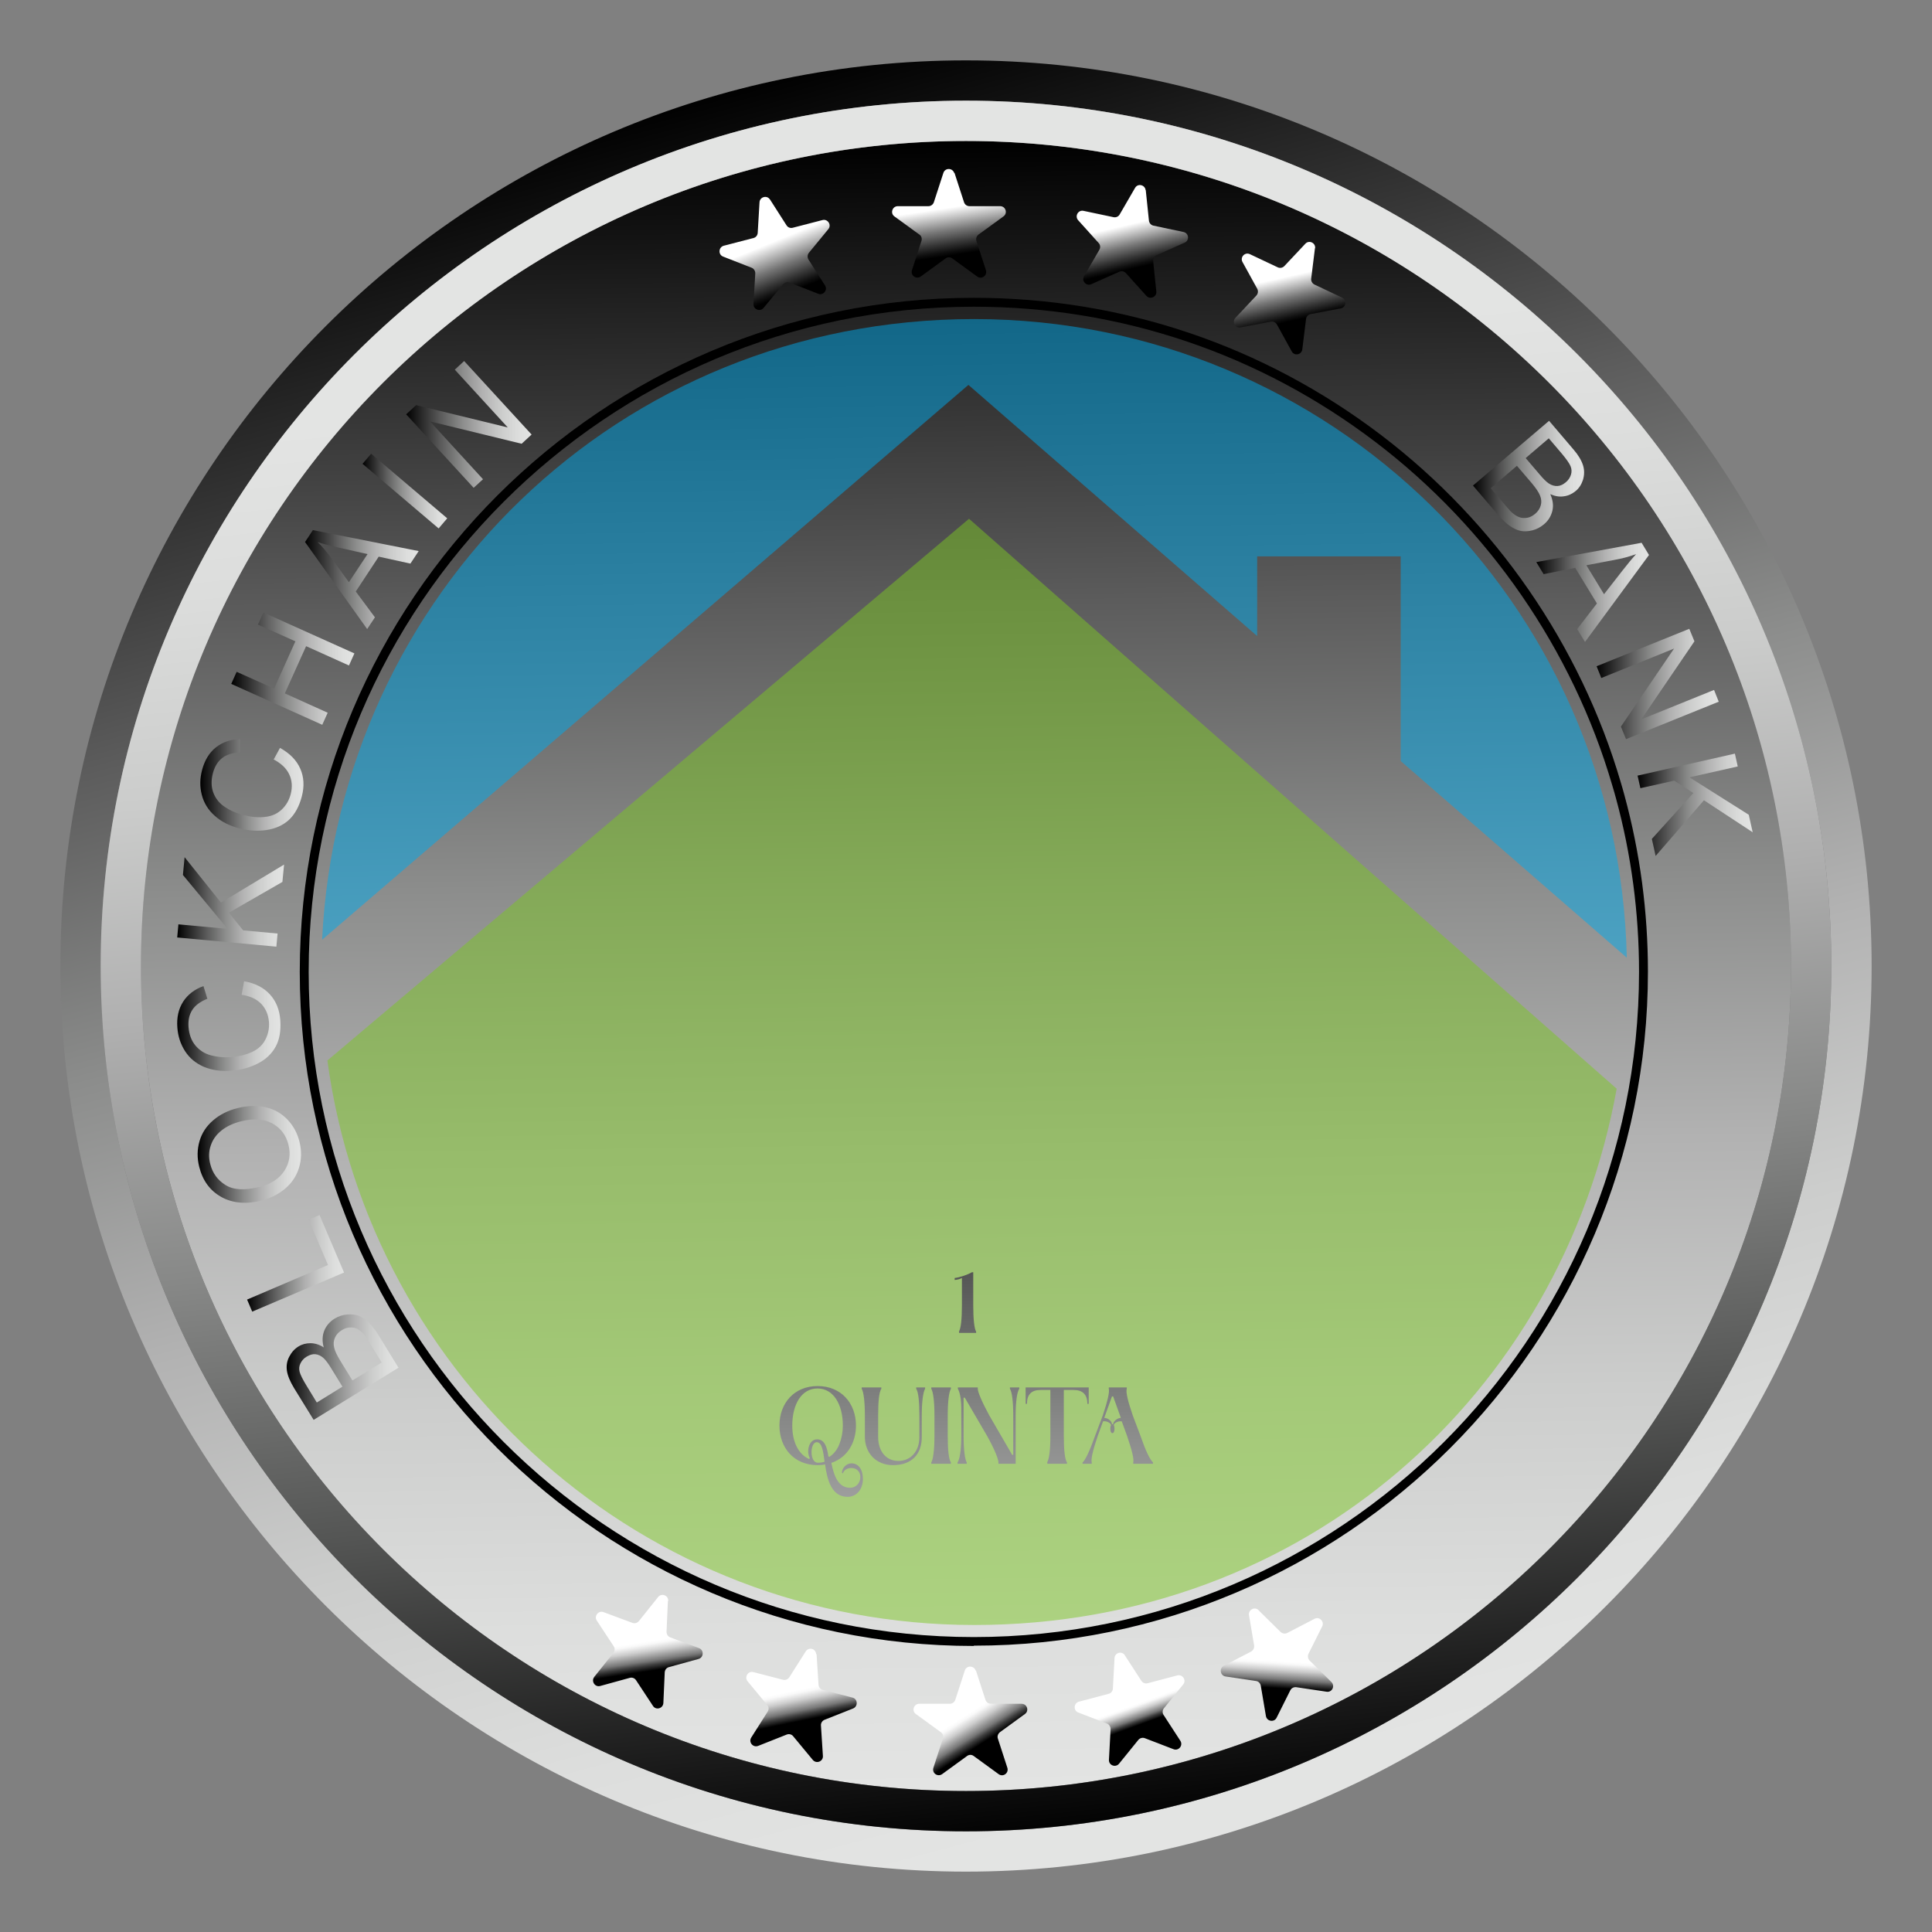 <?xml version="1.0" encoding="UTF-8"?>
<svg id="Layer_2" data-name="Layer 2" xmlns="http://www.w3.org/2000/svg" xmlns:xlink="http://www.w3.org/1999/xlink" viewBox="0 0 128 128">
  <rect x="0" y="0" width="128" height="128" fill="#808080" stroke="none"/>
  <defs>
    <style>
      .cls-1 {
        fill: url(#linear-gradient-2);
      }

      .cls-2 {
        fill: url(#linear-gradient-17);
      }

      .cls-3 {
        opacity: .5;
      }

      .cls-4 {
        fill: url(#linear-gradient-15);
      }

      .cls-5 {
        fill: url(#linear-gradient-18);
      }

      .cls-6 {
        fill: url(#linear-gradient-28);
      }

      .cls-7 {
        fill: url(#linear-gradient-14);
      }

      .cls-8 {
        fill: url(#linear-gradient-20);
      }

      .cls-9 {
        fill: url(#linear-gradient-6);
      }

      .cls-10 {
        fill: #7bc623;
      }

      .cls-11 {
        fill: url(#linear-gradient-32);
      }

      .cls-12 {
        fill: url(#linear-gradient-11);
      }

      .cls-13 {
        fill: url(#linear-gradient-10);
      }

      .cls-14 {
        fill: #00a9ec;
      }

      .cls-15 {
        fill: url(#linear-gradient-16);
      }

      .cls-16 {
        fill: url(#linear-gradient-31);
      }

      .cls-17 {
        fill: url(#linear-gradient-21);
      }

      .cls-18 {
        fill: url(#linear-gradient-25);
      }

      .cls-19 {
        fill: url(#linear-gradient-5);
      }

      .cls-20 {
        fill: url(#linear-gradient-7);
      }

      .cls-21 {
        fill: url(#linear-gradient-24);
      }

      .cls-22 {
        fill: url(#linear-gradient-9);
      }

      .cls-23 {
        fill: url(#linear-gradient-22);
      }

      .cls-24 {
        fill: url(#linear-gradient-3);
      }

      .cls-25 {
        fill: url(#linear-gradient);
      }

      .cls-26 {
        fill: url(#linear-gradient-27);
      }

      .cls-27 {
        fill: url(#linear-gradient-33);
      }

      .cls-28 {
        fill: url(#linear-gradient-29);
      }

      .cls-29 {
        fill: url(#linear-gradient-30);
      }

      .cls-30 {
        fill: url(#linear-gradient-23);
      }

      .cls-31 {
        fill: url(#linear-gradient-19);
      }

      .cls-32 {
        fill: url(#linear-gradient-4);
      }

      .cls-33 {
        fill: url(#linear-gradient-8);
      }

      .cls-34 {
        fill: url(#linear-gradient-12);
      }

      .cls-35 {
        fill: url(#linear-gradient-13);
      }

      .cls-36 {
        fill: url(#linear-gradient-26);
      }
    </style>
    <linearGradient id="linear-gradient" x1="63.28" y1="9.34" x2="64.72" y2="118.66" gradientUnits="userSpaceOnUse">
      <stop offset="0" stop-color="#000"/>
      <stop offset=".1" stop-color="#222"/>
      <stop offset=".28" stop-color="#5c5c5c"/>
      <stop offset=".45" stop-color="#8c8d8c"/>
      <stop offset=".61" stop-color="#b2b2b2"/>
      <stop offset=".76" stop-color="#cccdcc"/>
      <stop offset=".9" stop-color="#dddedd"/>
      <stop offset="1" stop-color="#e3e4e3"/>
    </linearGradient>
    <linearGradient id="linear-gradient-2" x1="48.35" y1="5.59" x2="78.78" y2="119.15" xlink:href="#linear-gradient"/>
    <linearGradient id="linear-gradient-3" x1="70.1" y1="122.04" x2="58.28" y2="9.6" gradientUnits="userSpaceOnUse">
      <stop offset="0" stop-color="#000"/>
      <stop offset=".06" stop-color="#171717"/>
      <stop offset=".22" stop-color="#545554"/>
      <stop offset=".38" stop-color="#878887"/>
      <stop offset=".53" stop-color="#afafaf"/>
      <stop offset=".66" stop-color="#cbcccb"/>
      <stop offset=".78" stop-color="#dcdddc"/>
      <stop offset=".87" stop-color="#e3e4e3"/>
    </linearGradient>
    <linearGradient id="linear-gradient-4" x1="93.45" y1="-17.3" x2="95.96" y2="-10.04" gradientTransform="translate(-42.18 35.46) rotate(-3.2)" gradientUnits="userSpaceOnUse">
      <stop offset=".04" stop-color="#fff"/>
      <stop offset=".42" stop-color="#fff"/>
      <stop offset=".5" stop-color="#cdcdcd"/>
      <stop offset=".64" stop-color="#767676"/>
      <stop offset=".76" stop-color="#363636"/>
      <stop offset=".84" stop-color="#0f0f0f"/>
      <stop offset=".88" stop-color="#000"/>
      <stop offset="1" stop-color="#000"/>
    </linearGradient>
    <linearGradient id="linear-gradient-5" x1="43.35" y1="113.3" x2="41.95" y2="104.08" gradientUnits="userSpaceOnUse">
      <stop offset="0" stop-color="#000"/>
      <stop offset=".28" stop-color="#000"/>
      <stop offset=".32" stop-color="#3d3d3d"/>
      <stop offset=".35" stop-color="#777"/>
      <stop offset=".39" stop-color="#a8a8a8"/>
      <stop offset=".42" stop-color="#cdcdcd"/>
      <stop offset=".45" stop-color="#e8e8e8"/>
      <stop offset=".47" stop-color="#f9f9f9"/>
      <stop offset=".49" stop-color="#fff"/>
      <stop offset="1" stop-color="#fff"/>
    </linearGradient>
    <linearGradient id="linear-gradient-6" x1="53.77" y1="116.67" x2="51.81" y2="107.08" xlink:href="#linear-gradient-5"/>
    <linearGradient id="linear-gradient-7" x1="66.64" y1="117.9" x2="61.15" y2="109.24" xlink:href="#linear-gradient-5"/>
    <linearGradient id="linear-gradient-8" x1="76.19" y1="115.97" x2="73.95" y2="109.82" xlink:href="#linear-gradient-5"/>
    <linearGradient id="linear-gradient-9" x1="84.41" y1="114.24" x2="84.97" y2="105.67" xlink:href="#linear-gradient-5"/>
    <linearGradient id="linear-gradient-10" x1="62.41" y1="10.91" x2="63.43" y2="17.7" gradientTransform="matrix(1,0,0,1,0,0)" xlink:href="#linear-gradient-4"/>
    <linearGradient id="linear-gradient-11" x1="128.3" y1="-30.19" x2="129.32" y2="-23.95" gradientTransform="translate(-51.79 51.35) rotate(-3.99)" xlink:href="#linear-gradient-4"/>
    <linearGradient id="linear-gradient-12" x1="84.34" y1="15.78" x2="85.74" y2="22.02" gradientTransform="matrix(1,0,0,1,0,0)" xlink:href="#linear-gradient-4"/>
    <linearGradient id="linear-gradient-13" x1="97.59" y1="31.54" x2="104.94" y2="31.54" xlink:href="#linear-gradient"/>
    <linearGradient id="linear-gradient-14" x1="101.79" y1="39.24" x2="109.25" y2="39.24" xlink:href="#linear-gradient"/>
    <linearGradient id="linear-gradient-15" x1="105.78" y1="45.31" x2="113.87" y2="45.31" xlink:href="#linear-gradient"/>
    <linearGradient id="linear-gradient-16" x1="108.48" y1="53.33" x2="116.11" y2="53.33" xlink:href="#linear-gradient"/>
    <linearGradient id="linear-gradient-17" x1="63.96" y1="70.63" x2="63.96" y2="132.25" xlink:href="#linear-gradient-3"/>
    <linearGradient id="linear-gradient-18" x1="54.39" y1="70.63" x2="54.39" y2="132.25" xlink:href="#linear-gradient-3"/>
    <linearGradient id="linear-gradient-19" x1="59.19" y1="70.63" x2="59.19" y2="132.25" xlink:href="#linear-gradient-3"/>
    <linearGradient id="linear-gradient-20" x1="62.35" y1="70.63" x2="62.35" y2="132.25" xlink:href="#linear-gradient-3"/>
    <linearGradient id="linear-gradient-21" x1="65.48" y1="70.63" x2="65.48" y2="132.25" xlink:href="#linear-gradient-3"/>
    <linearGradient id="linear-gradient-22" x1="70.03" y1="70.63" x2="70.03" y2="132.25" xlink:href="#linear-gradient-3"/>
    <linearGradient id="linear-gradient-23" x1="74.07" y1="70.63" x2="74.07" y2="132.25" xlink:href="#linear-gradient-3"/>
    <linearGradient id="linear-gradient-24" x1="19" y1="90.57" x2="26.41" y2="90.57" xlink:href="#linear-gradient"/>
    <linearGradient id="linear-gradient-25" x1="16.37" y1="83.7" x2="22.79" y2="83.7" xlink:href="#linear-gradient"/>
    <linearGradient id="linear-gradient-26" x1="13.1" y1="76.49" x2="19.95" y2="76.49" xlink:href="#linear-gradient"/>
    <linearGradient id="linear-gradient-27" x1="11.73" y1="67.98" x2="18.58" y2="67.98" xlink:href="#linear-gradient"/>
    <linearGradient id="linear-gradient-28" x1="11.74" y1="59.76" x2="18.82" y2="59.76" xlink:href="#linear-gradient"/>
    <linearGradient id="linear-gradient-29" x1="13.28" y1="52.01" x2="20.11" y2="52.01" xlink:href="#linear-gradient"/>
    <linearGradient id="linear-gradient-30" x1="15.32" y1="44.3" x2="23.47" y2="44.3" xlink:href="#linear-gradient"/>
    <linearGradient id="linear-gradient-31" x1="20.21" y1="38.4" x2="27.73" y2="38.4" xlink:href="#linear-gradient"/>
    <linearGradient id="linear-gradient-32" x1="24.02" y1="32.54" x2="29.62" y2="32.54" xlink:href="#linear-gradient"/>
    <linearGradient id="linear-gradient-33" x1="26.92" y1="28.12" x2="35.22" y2="28.12" xlink:href="#linear-gradient"/>
  </defs>
  <circle class="cls-25" cx="64" cy="64" r="54.66"/>
  <path class="cls-1" d="m64,124c-33.08,0-60-26.92-60-60S30.92,4,64,4s60,26.92,60,60-26.92,60-60,60Zm0-117.33C32.39,6.67,6.67,32.39,6.67,64s25.72,57.33,57.33,57.33,57.33-25.72,57.33-57.33S95.61,6.67,64,6.67Z"/>
  <path class="cls-24" d="m64,121.33c-31.61,0-57.33-25.72-57.33-57.33S32.39,6.67,64,6.67s57.33,25.72,57.33,57.33-25.72,57.33-57.33,57.33Zm0-111.99c-30.14,0-54.66,24.52-54.66,54.66s24.52,54.66,54.66,54.66,54.66-24.52,54.66-54.66S94.14,9.34,64,9.34Z"/>
  <path class="cls-32" d="m51.01,13.21l1.1,1.72c.09.14.25.2.41.16l1.97-.51c.35-.09.62.32.39.6l-1.29,1.57c-.1.13-.11.3-.03.44l1.1,1.72c.2.31-.12.69-.46.55l-1.89-.74c-.15-.06-.33-.01-.43.11l-1.29,1.57c-.23.28-.69.1-.67-.26l.12-2.03c0-.16-.09-.31-.24-.37l-1.89-.74c-.34-.13-.31-.62.04-.72l1.97-.51c.16-.04.27-.18.28-.34l.12-2.03c.02-.36.5-.49.69-.18Z"/>
  <path class="cls-19" d="m44.25,106.08l-.09,2.03c0,.16.09.31.24.37l1.91.71c.34.13.32.62-.03.72l-1.96.54c-.16.04-.27.18-.28.35l-.09,2.03c-.02.36-.49.5-.69.19l-1.12-1.7c-.09-.14-.26-.2-.41-.16l-1.96.54c-.35.1-.62-.31-.4-.6l1.27-1.59c.1-.13.11-.31.02-.44l-1.12-1.7c-.2-.3.11-.69.45-.56l1.91.71c.15.06.33,0,.43-.12l1.27-1.59c.23-.29.69-.11.67.25Z"/>
  <path class="cls-9" d="m54.1,109.59l.13,2.03c.01.16.12.3.28.34l1.97.51c.35.09.38.58.04.72l-1.89.75c-.15.06-.25.21-.24.37l.13,2.03c.02.36-.43.54-.67.26l-1.3-1.57c-.1-.13-.28-.17-.43-.11l-1.89.75c-.34.13-.65-.24-.46-.55l1.09-1.72c.09-.14.08-.32-.03-.44l-1.3-1.57c-.23-.28.03-.7.38-.61l1.97.51c.16.04.32-.03.41-.16l1.09-1.72c.2-.31.67-.19.69.18Z"/>
  <path class="cls-20" d="m64.66,110.68l.63,1.94c.05.16.2.26.36.26h2.03c.37,0,.52.47.22.68l-1.65,1.2c-.13.1-.19.27-.14.42l.63,1.94c.11.35-.28.64-.58.42l-1.65-1.2c-.13-.1-.31-.1-.44,0l-1.65,1.2c-.3.21-.69-.07-.58-.42l.63-1.94c.05-.16,0-.33-.14-.42l-1.65-1.2c-.3-.21-.14-.68.22-.68h2.03c.16,0,.31-.11.36-.26l.63-1.94c.11-.35.6-.35.72,0Z"/>
  <path class="cls-33" d="m74.51,109.65l1.11,1.71c.09.14.26.2.41.16l1.97-.52c.35-.09.62.32.39.6l-1.28,1.58c-.1.13-.11.31-.02.44l1.11,1.71c.2.31-.11.69-.45.56l-1.9-.73c-.15-.06-.33-.01-.43.11l-1.28,1.58c-.23.28-.69.11-.67-.26l.11-2.03c0-.16-.09-.31-.24-.37l-1.9-.73c-.34-.13-.31-.62.04-.72l1.97-.52c.16-.04.27-.18.28-.34l.11-2.03c.02-.36.49-.49.69-.18Z"/>
  <path class="cls-22" d="m83.39,106.69l1.45,1.43c.12.11.29.14.44.07l1.81-.94c.32-.17.67.18.51.5l-.91,1.82c-.07.15-.04.32.07.44l1.45,1.43c.26.26.04.7-.32.64l-2.01-.3c-.16-.02-.32.06-.39.2l-.91,1.82c-.16.33-.65.25-.71-.11l-.34-2.01c-.03-.16-.15-.29-.32-.31l-2.01-.3c-.36-.05-.44-.54-.12-.71l1.81-.94c.14-.08.22-.24.2-.4l-.34-2.01c-.06-.36.38-.59.64-.33Z"/>
  <path class="cls-13" d="m63.24,11.46l.63,1.94c.05.16.2.26.36.26h2.03c.37,0,.52.47.22.68l-1.65,1.2c-.13.1-.19.27-.14.42l.63,1.94c.11.35-.28.64-.58.42l-1.65-1.2c-.13-.1-.31-.1-.44,0l-1.65,1.2c-.3.21-.69-.07-.58-.42l.63-1.94c.05-.16,0-.33-.14-.42l-1.65-1.2c-.3-.21-.14-.68.22-.68h2.03c.16,0,.31-.11.36-.26l.63-1.94c.11-.35.6-.35.72,0Z"/>
  <path class="cls-12" d="m75.91,12.6l.21,2.02c.02.16.14.3.3.33l1.99.42c.36.08.41.56.07.71l-1.86.83c-.15.07-.24.22-.22.38l.21,2.02c.04.36-.41.56-.66.29l-1.36-1.51c-.11-.12-.28-.16-.43-.09l-1.86.83c-.33.15-.66-.22-.48-.53l1.02-1.76c.08-.14.06-.32-.05-.44l-1.36-1.51c-.24-.27,0-.7.36-.62l1.99.42c.16.03.32-.04.4-.18l1.02-1.76c.18-.32.66-.21.7.15Z"/>
  <path class="cls-34" d="m87.12,16.44l-.25,2.02c-.02.16.07.32.21.39l1.84.87c.33.16.27.64-.09.71l-2,.38c-.16.03-.28.16-.3.32l-.25,2.02c-.05.36-.53.45-.7.13l-.98-1.78c-.08-.14-.24-.22-.4-.19l-2,.38c-.36.07-.6-.36-.35-.63l1.39-1.48c.11-.12.13-.3.06-.44l-.98-1.78c-.18-.32.16-.68.49-.52l1.84.87c.15.07.32.04.44-.08l1.39-1.48c.25-.27.69-.06.65.3Z"/>
  <path d="m64.52,109.05c-24.62,0-44.66-20.03-44.66-44.66s20.03-44.66,44.66-44.66c9.83,0,19.17,3.15,26.99,9.1,7.57,5.76,13.21,13.93,15.87,23,.09.29.17.59.25.88,1.03,3.79,1.55,7.71,1.55,11.66,0,24.62-20.03,44.66-44.66,44.66Zm0-88.73c-24.3,0-44.07,19.77-44.07,44.07s19.77,44.07,44.07,44.07,44.07-19.77,44.07-44.07c0-3.9-.51-7.77-1.53-11.51-.08-.29-.16-.58-.25-.87-2.62-8.95-8.19-17.02-15.66-22.71-7.72-5.88-16.93-8.98-26.64-8.98Z"/>
  <g>
    <path class="cls-35" d="m97.59,32.17l5.04-4.29,1.61,1.89c.33.38.54.74.64,1.06.1.32.09.64,0,.95-.1.31-.26.57-.5.76-.22.18-.47.3-.76.34-.29.05-.59,0-.91-.14.17.38.22.75.14,1.09-.08.35-.26.65-.55.9-.24.2-.5.34-.79.41s-.55.08-.78.03c-.24-.05-.47-.17-.72-.34-.24-.17-.5-.42-.78-.74l-1.64-1.92Zm1.16.16l1.07,1.25c.18.22.32.36.41.43.16.13.31.22.47.27.15.05.32.05.5.02s.35-.13.51-.26c.19-.16.31-.35.37-.56s.04-.43-.05-.65c-.09-.22-.27-.49-.54-.81l-.99-1.16-1.73,1.48Zm2.33-1.98l.93,1.09c.25.3.45.49.6.59.2.13.39.18.58.17.19-.01.37-.1.55-.25.17-.14.28-.31.34-.5s.05-.38-.03-.57c-.08-.19-.27-.46-.58-.83l-.86-1.01-1.52,1.3Z"/>
    <path class="cls-7" d="m101.79,37.24l6.97-1.28.49.81-4.24,5.76-.52-.85,1.31-1.7-1.44-2.36-2.09.42-.48-.79Zm3.31.21l1.17,1.92,1.2-1.54c.37-.47.67-.84.93-1.12-.41.15-.83.27-1.26.35l-2.04.39Z"/>
    <path class="cls-4" d="m105.78,44.14l6.14-2.48.34.83-3.52,5.17,4.82-1.95.31.78-6.14,2.48-.34-.83,3.52-5.17-4.82,1.95-.31-.78Z"/>
    <path class="cls-15" d="m108.48,51.39l6.46-1.46.19.85-3.2.72,3.93,2.48.26,1.16-3.23-2.12-3.2,3.69-.25-1.13,2.75-3.04-1.27-.82-2.24.5-.19-.85Z"/>
  </g>
  <g class="cls-3">
    <path class="cls-10" d="m64.2,34.37l-42.51,35.89c2.86,21.12,20.95,37.4,42.86,37.4s38.91-15.33,42.56-35.53l-42.91-37.76Z"/>
    <path class="cls-14" d="m64.16,25.5l19.13,16.64v-5.28h9.51v13.56l14.98,13.03c-.51-23.45-19.66-42.31-43.24-42.31S22.46,39.36,21.34,62.26l42.82-36.76Z"/>
  </g>
  <g>
    <path class="cls-2" d="m63.53,88.22c.13-.21.2-.79.2-1.75v-1.8c-.11.07-.37.13-.48.13v-.13c.32-.03.87-.22,1.14-.38h.09v2.18c0,.95.07,1.55.19,1.75v.09h-1.13v-.09Z"/>
    <path class="cls-5" d="m54.65,97.02c-.14.04-.31.05-.48.05-1.56,0-2.53-1.14-2.53-2.62s.97-2.62,2.53-2.62,2.54,1.14,2.54,2.62c0,1.15-.59,2.12-1.63,2.47.16.82.44,1.65,1.24,1.65.38,0,.68-.3.68-.72,0-.37-.27-.59-.59-.59-.28,0-.51.14-.56.36l-.07-.05c0-.3.29-.62.63-.62.47,0,.76.41.76,1.04,0,.69-.43,1.18-1.01,1.18-1.09,0-1.36-1.17-1.5-2.16Zm-.99-.4c-.25-.43-.09-1.26.48-1.26.48,0,.66.5.74,1.13l.07.03c.28-.18.51-.46.66-.84s.23-.79.23-1.23c0-1.39-.61-2.46-1.68-2.46s-1.67,1.07-1.67,2.46c0,.51.09.98.28,1.37.2.4.46.67.82.84l.07-.04Zm.97.22c-.09-.69-.17-1.29-.52-1.29-.46,0-.48,1.36.07,1.36.17,0,.32-.02.46-.07Z"/>
    <path class="cls-31" d="m57.3,95.2v-1.42c0-.98-.09-1.57-.21-1.77v-.09h1.3v.09c-.14.2-.21.79-.21,1.77v1.42c0,.95.52,1.59,1.34,1.59s1.39-.64,1.39-1.57v-1.44c0-.98-.07-1.57-.21-1.77v-.09h.59v.09c-.12.2-.22.79-.22,1.77v1.44c0,1.13-.67,1.85-1.91,1.85-1.13,0-1.86-.82-1.86-1.87Z"/>
    <path class="cls-8" d="m61.7,96.89c.12-.2.21-.81.21-1.76v-1.35c0-.98-.09-1.57-.21-1.77v-.09h1.3v.09c-.12.2-.21.79-.21,1.77v1.35c0,.96.07,1.55.21,1.76v.09h-1.3v-.09Z"/>
    <path class="cls-17" d="m63.44,96.89c.14-.2.25-.81.25-1.76v-1.79c0-.67-.11-1.13-.23-1.33v-.09h1.32v.09c0,.2.24.8.76,1.76l1.52,2.62h.07v-2.62c0-.96-.09-1.56-.22-1.76v-.09h.62v.09c-.14.2-.24.8-.24,1.76v3.21h-1.14v-.09c0-.2-.23-.82-.76-1.77l-1.47-2.52h-.08v2.53c0,.95.09,1.56.21,1.76v.09h-.61v-.09Z"/>
    <path class="cls-23" d="m69.37,96.89c.14-.2.22-.81.22-1.76v-3.04h-.65c-.6,0-.9.29-.9.92h-.09v-1.09h4.18v1.09h-.09c0-.64-.33-.92-.91-.92h-.65v3.04c0,.96.07,1.55.21,1.76v.09h-1.3v-.09Z"/>
    <path class="cls-30" d="m71.73,96.89c.2-.2.48-.8.82-1.76l.51-1.35c.33-.98.46-1.57.4-1.77v-.09h1.19v.09c-.07.22.07.81.4,1.77l.51,1.35c.33.96.61,1.55.83,1.76v.09h-1.31v-.09c.06-.21-.08-.79-.41-1.76l-.35-.96c-.22-.04-.51.1-.53.25.03.05.05.15.05.23,0,.14-.04.3-.14.3s-.14-.16-.14-.3c0-.08.02-.18.05-.23-.01-.15-.33-.3-.53-.25l-.35.96c-.33.96-.46,1.56-.4,1.76v.09h-.61v-.09Zm2.02-2.54c0-.09.07-.19.17-.27.11-.09.22-.14.34-.14l-.51-1.42h-.08l-.51,1.42c.25,0,.51.22.51.42h.07Z"/>
  </g>
  <g>
    <path class="cls-21" d="m26.41,90.61l-5.63,3.46-1.3-2.11c-.26-.43-.42-.81-.47-1.14-.05-.33,0-.64.15-.93.15-.29.35-.52.61-.68.24-.15.51-.22.8-.22s.59.09.88.28c-.11-.4-.1-.77.03-1.1.13-.33.36-.6.68-.8.26-.16.54-.26.84-.28.3-.03.55,0,.78.09.22.09.44.24.66.45.21.21.43.49.65.85l1.32,2.15Zm-3.72,1.26l-.75-1.22c-.2-.33-.37-.55-.5-.67-.17-.15-.35-.24-.54-.26-.19-.02-.38.04-.58.16-.19.11-.32.26-.41.44-.09.18-.11.36-.06.56.05.2.2.5.45.91l.69,1.13,1.7-1.05Zm2.6-1.6l-.86-1.4c-.15-.24-.26-.4-.34-.49-.14-.15-.28-.26-.42-.34s-.3-.1-.49-.09c-.18,0-.36.07-.54.18-.21.13-.36.29-.45.5-.09.2-.11.42-.05.65.05.23.19.52.41.88l.8,1.3,1.94-1.19Z"/>
    <path class="cls-18" d="m22.79,84.31l-6.08,2.59-.34-.8,5.36-2.29-1.28-3,.72-.31,1.62,3.8Z"/>
    <path class="cls-36" d="m17.38,79.53c-1.06.27-1.97.19-2.72-.23-.75-.42-1.23-1.08-1.46-1.99-.15-.59-.14-1.16.02-1.71.16-.55.47-1.01.91-1.38.44-.38.98-.65,1.63-.81.65-.16,1.26-.18,1.84-.05s1.06.41,1.45.82c.39.41.65.9.79,1.46.15.6.14,1.18-.03,1.73-.17.55-.48,1.01-.92,1.38s-.95.63-1.51.77Zm-.21-.88c.77-.19,1.33-.56,1.67-1.08.34-.53.43-1.1.27-1.73-.16-.64-.52-1.11-1.07-1.41-.55-.3-1.24-.35-2.07-.14-.52.13-.95.33-1.3.61-.34.27-.58.61-.71,1-.13.39-.14.8-.03,1.22.15.6.49,1.07,1.01,1.39.52.33,1.27.37,2.23.13Z"/>
    <path class="cls-26" d="m16.01,65.9l.16-.89c.73.13,1.3.42,1.71.87.41.45.64,1.02.69,1.7.05.71-.05,1.3-.31,1.77-.26.47-.65.84-1.18,1.11-.53.27-1.11.43-1.74.48-.69.05-1.3-.04-1.83-.26-.53-.23-.95-.57-1.25-1.04-.3-.47-.47-.99-.51-1.57-.05-.66.08-1.23.38-1.7.3-.47.75-.82,1.35-1.04l.26.84c-.47.19-.8.43-1,.74s-.28.68-.25,1.12c.04.51.19.92.46,1.24s.61.54,1.03.65c.42.11.85.15,1.28.12.56-.04,1.04-.16,1.45-.35.41-.19.7-.47.88-.83.18-.36.26-.74.23-1.14-.04-.49-.21-.89-.51-1.21-.31-.32-.74-.52-1.3-.6Z"/>
    <path class="cls-6" d="m18.32,62.72l-6.58-.61.08-.87,3.26.3-2.96-3.57.11-1.18,2.41,3.01,4.18-2.52-.11,1.15-3.55,2.04.95,1.17,2.28.21-.08.87Z"/>
    <path class="cls-28" d="m18.12,50.34l.43-.79c.65.36,1.1.82,1.34,1.37.25.56.28,1.17.11,1.83-.18.69-.47,1.21-.86,1.57-.39.36-.89.58-1.48.67-.59.09-1.19.05-1.8-.11-.67-.17-1.21-.45-1.64-.84-.43-.38-.71-.84-.85-1.38-.14-.54-.13-1.09.02-1.65.17-.64.47-1.14.91-1.49s.98-.54,1.61-.55l-.02.88c-.5.03-.9.15-1.18.38-.29.23-.48.55-.6.98-.13.49-.12.93.03,1.32.15.39.41.71.77.94.36.24.75.41,1.18.52.54.14,1.04.19,1.49.13.45-.05.81-.22,1.1-.5.29-.28.48-.62.58-1.01.12-.47.09-.91-.1-1.31s-.54-.73-1.04-.99Z"/>
    <path class="cls-29" d="m21.35,48.02l-6.03-2.71.36-.8,2.48,1.11,1.41-3.13-2.48-1.11.36-.8,6.03,2.71-.36.8-2.84-1.28-1.41,3.13,2.84,1.28-.36.8Z"/>
    <path class="cls-16" d="m24.32,41.67l-4.11-5.76.52-.79,7.01,1.39-.55.83-2.1-.46-1.52,2.31,1.27,1.71-.51.77Zm-1.21-3.09l1.24-1.87-1.91-.43c-.58-.13-1.05-.25-1.4-.37.31.3.59.64.86.99l1.22,1.68Z"/>
    <path class="cls-11" d="m29.06,35.01l-5.04-4.28.57-.67,5.04,4.28-.57.67Z"/>
    <path class="cls-27" d="m31.38,32.32l-4.47-4.87.66-.61,6.07,1.48-3.51-3.83.62-.57,4.47,4.87-.66.61-6.07-1.48,3.51,3.83-.62.57Z"/>
  </g>
</svg>